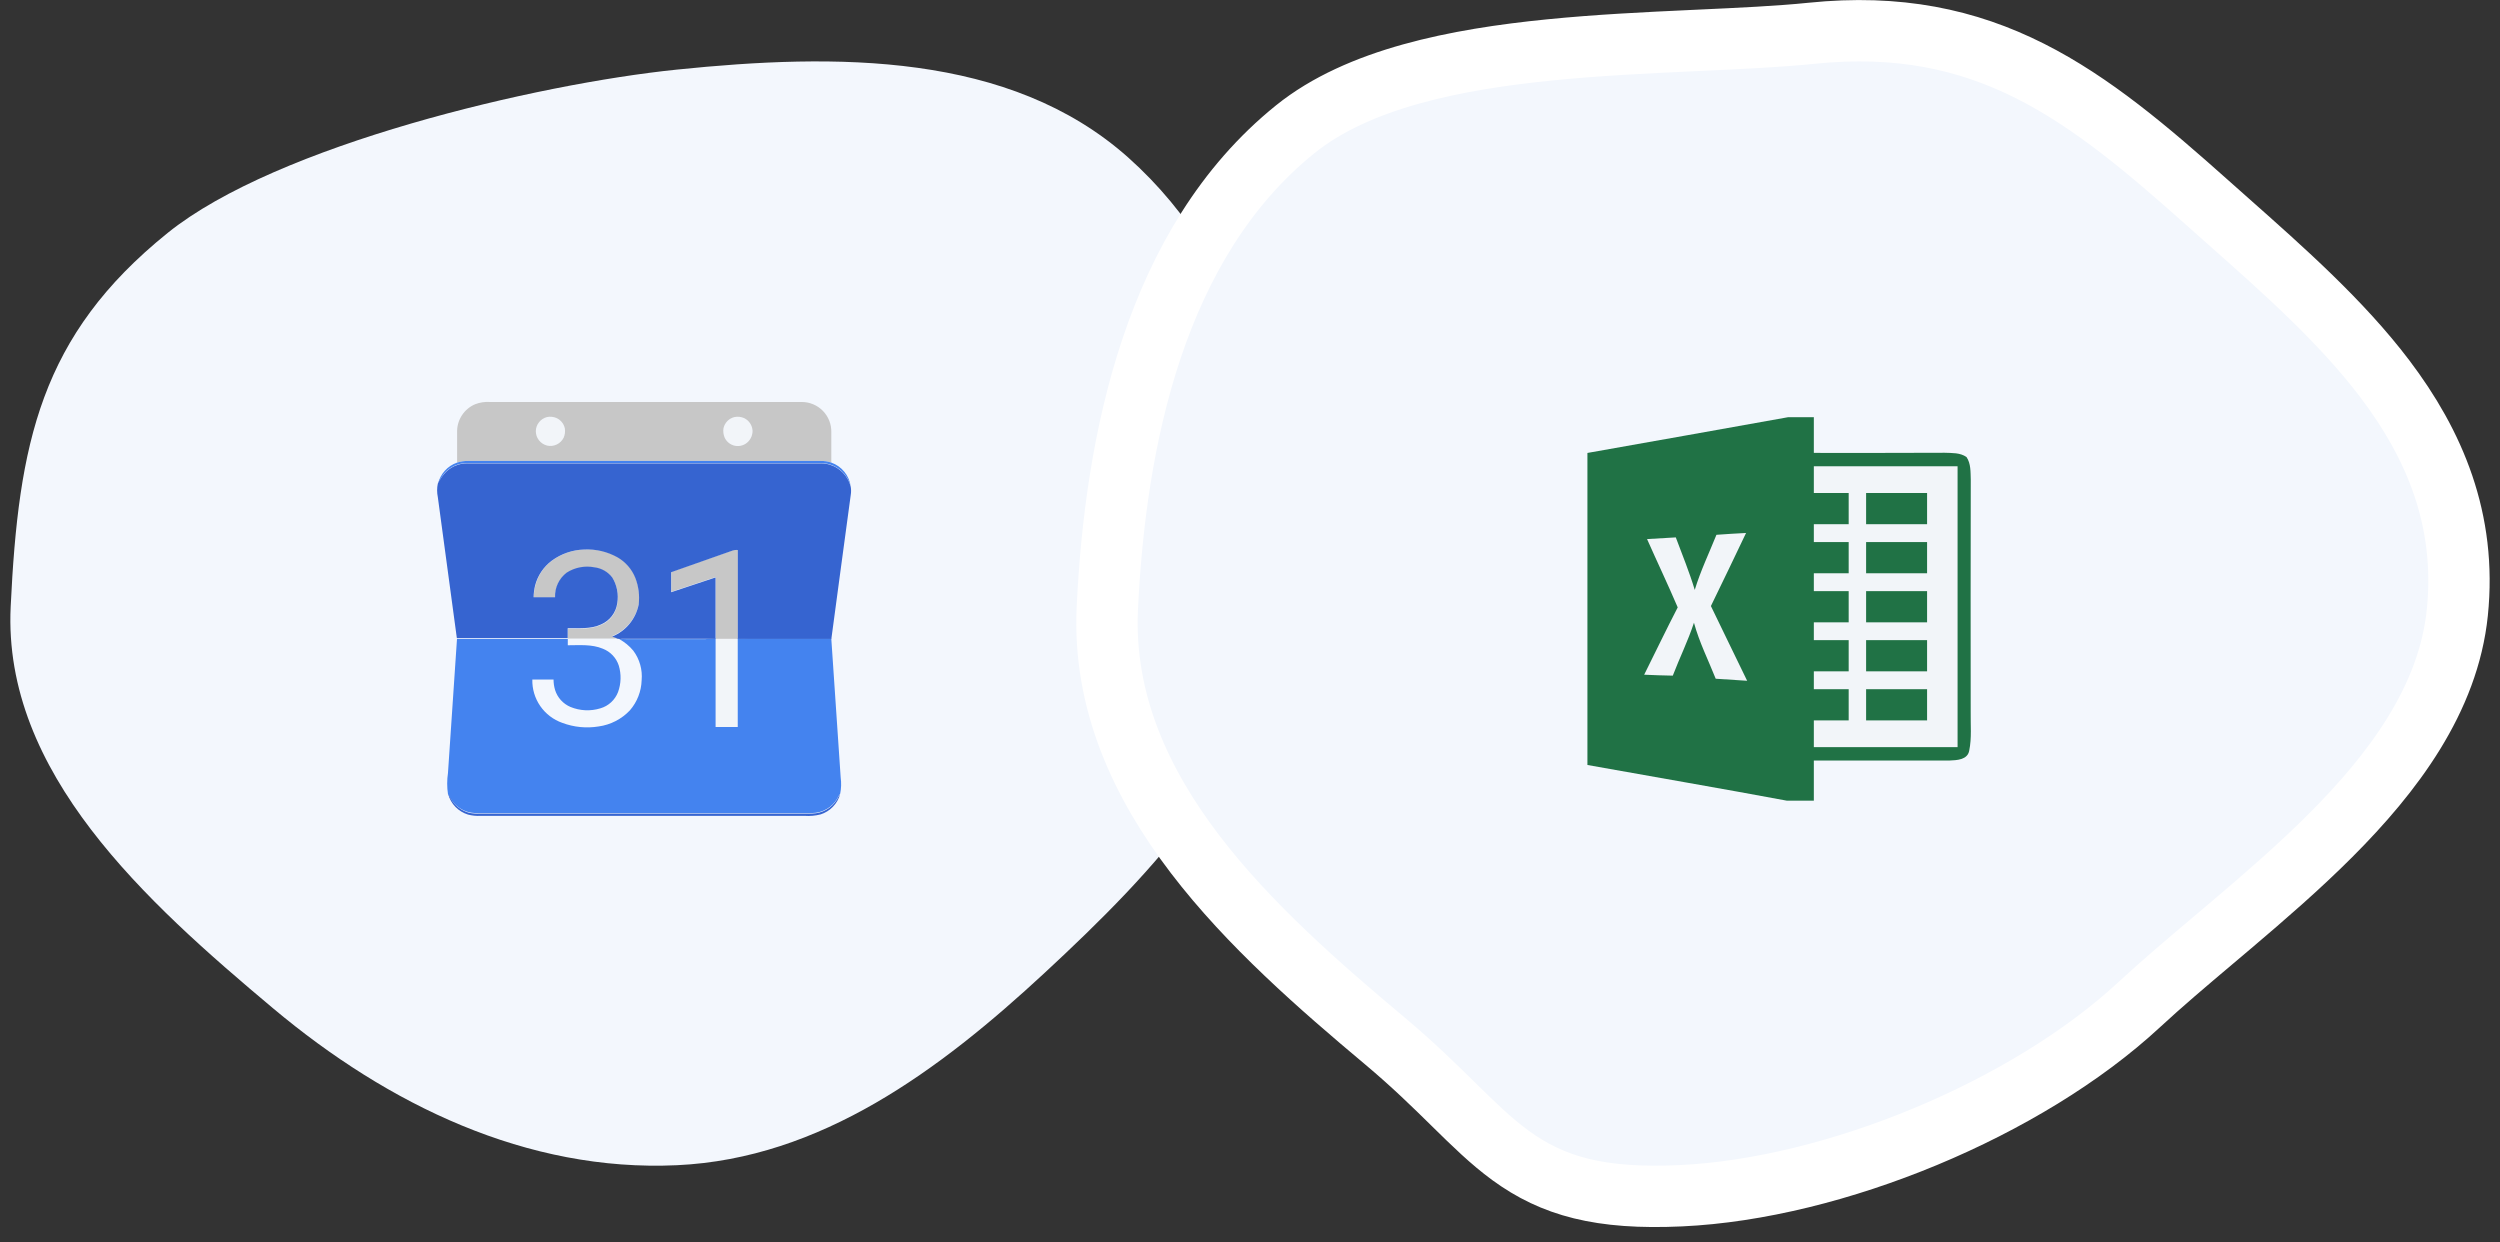 <svg width="163" height="81" viewBox="0 0 163 81" fill="none" xmlns="http://www.w3.org/2000/svg">
<rect x="0" y="0" width="163" height="81" fill="#333333" stroke="none"/>
<path fill-rule="evenodd" clip-rule="evenodd" d="M44.133 4.538C54.471 3.477 65.824 3.374 73.564 10.274C81.573 17.414 84.502 28.91 83.412 39.555C82.413 49.312 75.332 56.734 68.121 63.421C61.25 69.791 53.515 75.538 44.133 75.972C34.351 76.424 25.297 72.024 17.809 65.746C9.489 58.771 0.177 50.368 0.696 39.555C1.205 28.923 2.616 21.89 10.929 15.189C18.049 9.448 35.017 5.473 44.133 4.538Z" fill="#F3F7FD"/>
<path d="M35.66 27.193C35.866 27.149 36.081 27.168 36.277 27.248C36.416 27.309 36.538 27.402 36.635 27.52C36.731 27.637 36.798 27.775 36.83 27.923C36.865 28.133 36.837 28.348 36.75 28.541C36.653 28.733 36.496 28.887 36.302 28.979C36.108 29.071 35.889 29.096 35.679 29.049C35.467 28.998 35.279 28.878 35.145 28.707C35.011 28.535 34.938 28.324 34.939 28.107C34.944 27.897 35.016 27.694 35.146 27.529C35.276 27.364 35.456 27.246 35.66 27.193Z" fill="#F2F5F9"/>
<path d="M47.885 27.192C48.093 27.148 48.31 27.17 48.506 27.253C48.663 27.326 48.798 27.44 48.896 27.584C48.994 27.727 49.051 27.894 49.062 28.067C49.066 28.201 49.042 28.335 48.993 28.459C48.944 28.584 48.87 28.698 48.776 28.794C48.668 28.904 48.535 28.986 48.388 29.033C48.241 29.08 48.085 29.09 47.933 29.063C47.781 29.035 47.638 28.971 47.517 28.875C47.396 28.779 47.3 28.655 47.239 28.514C47.162 28.324 47.138 28.118 47.168 27.916C47.208 27.74 47.296 27.579 47.423 27.451C47.55 27.324 47.71 27.234 47.885 27.192Z" fill="#F2F5F9"/>
<path d="M46.659 41.645H48.11C48.11 43.574 48.11 45.504 48.11 47.411H46.666C46.659 45.478 46.666 43.568 46.659 41.645Z" fill="#F2F5F9"/>
<path d="M30.986 26.353C31.293 26.235 31.623 26.186 31.951 26.209H52.272C52.53 26.209 52.785 26.26 53.022 26.36C53.259 26.46 53.474 26.606 53.654 26.791C53.834 26.975 53.975 27.194 54.069 27.433C54.163 27.673 54.208 27.929 54.202 28.187C54.202 28.83 54.202 29.502 54.202 30.162C53.982 30.086 53.75 30.05 53.517 30.055H30.523C30.279 30.049 30.035 30.085 29.803 30.162C29.803 29.476 29.803 28.794 29.803 28.109C29.807 27.733 29.922 27.366 30.132 27.055C30.342 26.742 30.639 26.499 30.986 26.353ZM35.663 27.193C35.458 27.245 35.276 27.363 35.145 27.528C35.013 27.694 34.94 27.898 34.936 28.109C34.935 28.327 35.008 28.538 35.142 28.709C35.276 28.88 35.464 29.001 35.676 29.052C35.885 29.098 36.104 29.074 36.298 28.982C36.492 28.89 36.65 28.735 36.747 28.544C36.834 28.35 36.862 28.135 36.827 27.926C36.794 27.778 36.727 27.64 36.631 27.522C36.535 27.405 36.413 27.312 36.274 27.251C36.08 27.17 35.865 27.15 35.66 27.193H35.663ZM47.885 27.193C47.71 27.235 47.55 27.326 47.424 27.454C47.298 27.583 47.21 27.744 47.171 27.92C47.141 28.122 47.165 28.328 47.242 28.518C47.304 28.659 47.399 28.783 47.52 28.879C47.642 28.974 47.784 29.039 47.936 29.067C48.088 29.094 48.244 29.084 48.391 29.037C48.538 28.99 48.671 28.908 48.779 28.798C48.873 28.702 48.947 28.588 48.996 28.463C49.045 28.338 49.069 28.205 49.065 28.071C49.054 27.898 48.997 27.731 48.899 27.588C48.801 27.444 48.666 27.33 48.509 27.257C48.313 27.172 48.095 27.149 47.885 27.193Z" fill="#C7C7C7"/>
<path d="M47.772 35.877C47.882 35.84 47.998 35.829 48.113 35.845C48.113 37.775 48.113 39.705 48.113 41.635V41.651H46.663V41.619C46.663 40.285 46.663 38.952 46.663 37.621C45.698 37.942 44.733 38.264 43.768 38.586C43.768 38.151 43.768 37.714 43.768 37.28C45.099 36.813 46.425 36.35 47.772 35.877Z" fill="#C7C7C7"/>
<path d="M35.974 36.568C36.587 36.111 37.326 35.852 38.091 35.829C38.848 35.78 39.603 35.945 40.271 36.305C40.792 36.606 41.197 37.072 41.423 37.63C41.642 38.187 41.719 38.789 41.648 39.383C41.555 39.846 41.348 40.279 41.047 40.644C40.745 41.008 40.358 41.292 39.921 41.47C40.043 41.507 40.161 41.554 40.275 41.612C40.2 41.626 40.125 41.633 40.049 41.631C39.043 41.631 38.036 41.631 37.029 41.631C37.029 41.412 37.029 41.194 37.029 40.988C37.756 40.972 38.522 41.059 39.2 40.74C39.478 40.621 39.721 40.433 39.906 40.193C40.09 39.953 40.209 39.669 40.252 39.37C40.353 38.787 40.239 38.187 39.93 37.681C39.79 37.497 39.613 37.343 39.411 37.228C39.21 37.114 38.987 37.042 38.756 37.016C38.135 36.897 37.491 37.022 36.959 37.363C36.711 37.549 36.512 37.793 36.38 38.073C36.248 38.353 36.186 38.661 36.199 38.971C35.733 38.971 35.267 38.971 34.8 38.971C34.803 38.714 34.836 38.458 34.897 38.209C35.058 37.555 35.438 36.976 35.974 36.568Z" fill="#C7C7C7"/>
<path d="M29.803 30.162C30.035 30.085 30.279 30.049 30.523 30.055H53.517C53.75 30.05 53.982 30.086 54.202 30.162C54.537 30.28 54.832 30.489 55.056 30.765C55.279 31.041 55.422 31.373 55.469 31.725C55.344 31.228 55.036 30.796 54.607 30.515C54.293 30.31 53.927 30.199 53.552 30.194C45.863 30.194 38.174 30.194 30.485 30.194C30.194 30.188 29.906 30.247 29.641 30.366C29.376 30.486 29.141 30.663 28.953 30.885C28.794 31.089 28.66 31.311 28.555 31.548C28.629 31.23 28.782 30.936 29 30.694C29.218 30.451 29.494 30.268 29.803 30.162Z" fill="#4483EF"/>
<path d="M46.631 41.617H46.657V41.633C46.657 43.563 46.657 45.493 46.657 47.4H48.101C48.101 45.47 48.101 43.541 48.101 41.633V41.617H48.123C48.337 41.629 48.552 41.629 48.766 41.617C50.578 41.617 52.389 41.617 54.199 41.617C54.408 44.647 54.604 47.677 54.813 50.703C54.861 51.05 54.85 51.402 54.781 51.746C54.701 51.851 54.633 51.966 54.578 52.087C54.408 52.366 54.169 52.597 53.884 52.758C53.599 52.92 53.278 53.006 52.951 53.01C45.725 53.01 38.5 53.01 31.276 53.01C31.048 53.023 30.82 53.007 30.597 52.961C30.345 52.901 30.108 52.792 29.899 52.639C29.69 52.487 29.513 52.295 29.378 52.074C29.331 51.971 29.273 51.873 29.208 51.781C29.14 51.322 29.14 50.856 29.208 50.398C29.407 47.484 29.597 44.57 29.796 41.656C32.204 41.656 34.612 41.656 37.02 41.656C37.02 41.794 37.02 41.932 37.02 42.071C37.782 42.071 38.583 41.993 39.304 42.296C39.549 42.391 39.769 42.539 39.95 42.73C40.13 42.92 40.265 43.149 40.346 43.399C40.515 43.963 40.498 44.566 40.298 45.12C40.201 45.375 40.046 45.603 39.846 45.788C39.645 45.973 39.405 46.109 39.143 46.184C38.504 46.38 37.816 46.348 37.197 46.094C36.959 45.994 36.745 45.842 36.571 45.651C36.397 45.459 36.267 45.232 36.19 44.985C36.125 44.764 36.091 44.536 36.091 44.306H34.708C34.693 44.923 34.874 45.528 35.225 46.035C35.576 46.542 36.078 46.926 36.66 47.13C37.415 47.414 38.231 47.495 39.027 47.365C39.81 47.258 40.532 46.886 41.073 46.31C41.544 45.765 41.813 45.074 41.835 44.354C41.898 43.666 41.705 42.979 41.292 42.425C41.037 42.117 40.726 41.861 40.375 41.672C40.541 41.661 40.707 41.661 40.873 41.672H45.991C46.203 41.636 46.425 41.656 46.631 41.617Z" fill="#4483EF"/>
<path d="M28.953 30.905C29.141 30.683 29.376 30.506 29.64 30.386C29.905 30.266 30.194 30.207 30.484 30.213C38.173 30.213 45.863 30.213 53.552 30.213C53.927 30.218 54.293 30.33 54.607 30.535C55.036 30.816 55.343 31.247 55.469 31.744C55.498 31.918 55.498 32.095 55.469 32.269C55.051 35.398 54.617 38.524 54.205 41.654H48.998C48.708 41.654 48.419 41.654 48.129 41.654H48.107C48.107 39.724 48.107 37.794 48.107 35.864C47.992 35.848 47.875 35.859 47.766 35.897C46.431 36.37 45.093 36.833 43.758 37.309C43.758 37.743 43.758 38.18 43.758 38.614C44.723 38.293 45.688 37.971 46.653 37.65C46.653 38.983 46.653 40.316 46.653 41.648H46.627C44.607 41.648 42.587 41.648 40.568 41.648C40.469 41.667 40.367 41.667 40.268 41.648C40.155 41.59 40.036 41.543 39.915 41.506C40.352 41.328 40.739 41.044 41.041 40.679C41.342 40.315 41.548 39.882 41.642 39.419C41.713 38.825 41.636 38.222 41.417 37.666C41.191 37.108 40.786 36.642 40.265 36.34C39.603 35.97 38.849 35.792 38.091 35.829C37.328 35.849 36.589 36.103 35.975 36.556C35.438 36.958 35.054 37.531 34.887 38.18C34.827 38.43 34.794 38.686 34.791 38.943C35.257 38.943 35.724 38.943 36.19 38.943C36.176 38.633 36.239 38.325 36.371 38.045C36.503 37.764 36.702 37.521 36.949 37.334C37.482 36.993 38.125 36.869 38.747 36.987C38.977 37.013 39.2 37.086 39.402 37.2C39.604 37.314 39.78 37.468 39.921 37.653C40.23 38.158 40.344 38.758 40.243 39.341C40.2 39.641 40.08 39.924 39.896 40.164C39.712 40.404 39.469 40.593 39.191 40.712C38.512 41.033 37.747 40.94 37.02 40.959H37.014C37.014 41.178 37.014 41.397 37.014 41.602C34.603 41.602 32.194 41.602 29.786 41.602C29.375 38.536 28.961 35.471 28.545 32.407C28.485 32.118 28.485 31.821 28.545 31.532C28.655 31.308 28.793 31.097 28.953 30.905Z" fill="#3664D0"/>
<path d="M29.221 51.785C29.286 51.877 29.343 51.974 29.391 52.077C29.521 52.303 29.694 52.5 29.9 52.658C30.107 52.816 30.343 52.931 30.594 52.997C30.817 53.043 31.045 53.059 31.273 53.045C38.499 53.045 45.724 53.045 52.948 53.045C53.275 53.042 53.596 52.956 53.881 52.794C54.166 52.633 54.405 52.401 54.575 52.122C54.63 52.001 54.698 51.887 54.778 51.781C54.691 52.09 54.529 52.372 54.306 52.602C54.083 52.832 53.807 53.004 53.501 53.1C53.157 53.188 52.8 53.22 52.446 53.193H31.35C31.067 53.211 30.784 53.182 30.51 53.11C30.202 53.014 29.922 52.843 29.696 52.612C29.471 52.38 29.308 52.096 29.221 51.785Z" fill="#3664D0"/>
<path d="M143.961 13.254C140.043 9.76 136.413 6.673 132.367 4.634C128.242 2.555 123.747 1.592 118.12 2.169C115.994 2.387 113.481 2.503 110.717 2.63C110.56 2.638 110.403 2.645 110.245 2.652C107.322 2.787 104.162 2.941 101.055 3.252C94.962 3.861 88.571 5.105 84.448 8.429C75.281 15.819 72.72 28.761 72.198 39.637C71.904 45.769 74.412 51.105 77.932 55.713C81.438 60.302 86.075 64.334 90.297 67.873C92.113 69.396 93.501 70.76 94.751 71.988L94.79 72.026L94.811 72.047C96.039 73.253 97.209 74.403 98.484 75.333C101.243 77.345 104.312 78.207 109.584 77.963C119.579 77.502 132.141 72.305 139.474 65.507C140.941 64.146 142.59 62.753 144.336 61.278C144.719 60.955 145.107 60.627 145.498 60.296C147.652 58.469 149.897 56.527 151.952 54.47C156.015 50.404 159.637 45.607 160.218 39.937C160.838 33.883 158.716 28.957 155.49 24.697C152.67 20.974 148.901 17.634 145.291 14.435C144.845 14.039 144.401 13.646 143.961 13.254Z" fill="#F3F7FD" stroke="white" stroke-width="4"/>
<g clip-path="url(#clip0)">
<path d="M116.575 27.203H118.262C118.262 27.979 118.262 28.753 118.262 29.529C121.105 29.529 123.948 29.535 126.79 29.52C127.27 29.54 127.799 29.506 128.216 29.799C128.509 30.229 128.475 30.776 128.494 31.27C128.48 36.316 128.486 41.36 128.489 46.404C128.475 47.25 128.565 48.113 128.392 48.947C128.279 49.552 127.569 49.566 127.094 49.587C124.152 49.596 121.207 49.581 118.262 49.587C118.262 50.459 118.262 51.331 118.262 52.203H116.499C112.17 51.398 107.834 50.654 103.5 49.877C103.5 43.096 103.5 36.314 103.5 29.532C107.859 28.756 112.219 27.991 116.575 27.203Z" fill="#207245"/>
<path d="M118.262 30.4C121.386 30.4 124.51 30.4 127.634 30.4C127.634 36.505 127.634 42.61 127.634 48.714C124.51 48.714 121.386 48.714 118.262 48.714C118.262 48.133 118.262 47.552 118.262 46.97C119.02 46.97 119.776 46.97 120.534 46.97C120.534 46.293 120.534 45.613 120.534 44.935C119.776 44.935 119.02 44.935 118.262 44.935C118.262 44.549 118.262 44.159 118.262 43.773C119.02 43.773 119.776 43.773 120.534 43.773C120.534 43.095 120.534 42.415 120.534 41.738C119.776 41.738 119.02 41.738 118.262 41.738C118.262 41.351 118.262 40.961 118.262 40.575C119.02 40.575 119.776 40.575 120.534 40.575C120.534 39.898 120.534 39.217 120.534 38.54C119.776 38.54 119.02 38.54 118.262 38.54C118.262 38.153 118.262 37.764 118.262 37.377C119.02 37.377 119.776 37.377 120.534 37.377C120.534 36.7 120.534 36.02 120.534 35.342C119.776 35.342 119.02 35.342 118.262 35.342C118.262 34.956 118.262 34.566 118.262 34.179C119.02 34.179 119.776 34.179 120.534 34.179C120.534 33.502 120.534 32.822 120.534 32.145C119.776 32.145 119.02 32.145 118.262 32.145C118.262 31.563 118.262 30.982 118.262 30.4Z" fill="#F2F5F9"/>
<path d="M121.67 32.145C122.996 32.145 124.32 32.145 125.646 32.145C125.646 32.822 125.646 33.502 125.646 34.179C124.32 34.179 122.996 34.179 121.67 34.179C121.67 33.502 121.67 32.822 121.67 32.145Z" fill="#207245"/>
<path d="M111.912 34.869C112.554 34.823 113.198 34.782 113.843 34.75C113.085 36.34 112.324 37.93 111.551 39.514C112.332 41.142 113.13 42.759 113.914 44.387C113.23 44.346 112.548 44.302 111.864 44.253C111.381 43.041 110.793 41.869 110.446 40.602C110.06 41.782 109.509 42.895 109.066 44.052C108.444 44.044 107.822 44.017 107.2 43.991C107.93 42.529 108.635 41.055 109.387 39.602C108.748 38.105 108.047 36.637 107.388 35.148C108.013 35.111 108.637 35.073 109.262 35.038C109.685 36.174 110.148 37.297 110.498 38.462C110.872 37.227 111.432 36.064 111.912 34.869Z" fill="#F2F5F9"/>
<path d="M121.67 35.342C122.996 35.342 124.32 35.342 125.646 35.342C125.646 36.019 125.646 36.699 125.646 37.377C124.32 37.377 122.996 37.377 121.67 37.377C121.67 36.699 121.67 36.019 121.67 35.342Z" fill="#207245"/>
<path d="M121.67 38.541C122.996 38.541 124.32 38.541 125.646 38.541C125.646 39.218 125.646 39.899 125.646 40.576C124.32 40.576 122.996 40.576 121.67 40.576C121.67 39.899 121.67 39.218 121.67 38.541Z" fill="#207245"/>
<path d="M121.67 41.738C122.996 41.738 124.32 41.738 125.646 41.738C125.646 42.416 125.646 43.096 125.646 43.773C124.32 43.773 122.996 43.773 121.67 43.773C121.67 43.096 121.67 42.416 121.67 41.738Z" fill="#207245"/>
<path d="M121.67 44.935C122.996 44.935 124.32 44.935 125.646 44.935C125.646 45.613 125.646 46.293 125.646 46.97C124.32 46.97 122.996 46.97 121.67 46.97C121.67 46.293 121.67 45.613 121.67 44.935Z" fill="#207245"/>
</g>
<defs>
<clipPath id="clip0">
<rect width="25" height="25" fill="white" transform="translate(103.5 27.203)"/>
</clipPath>
</defs>
</svg>
